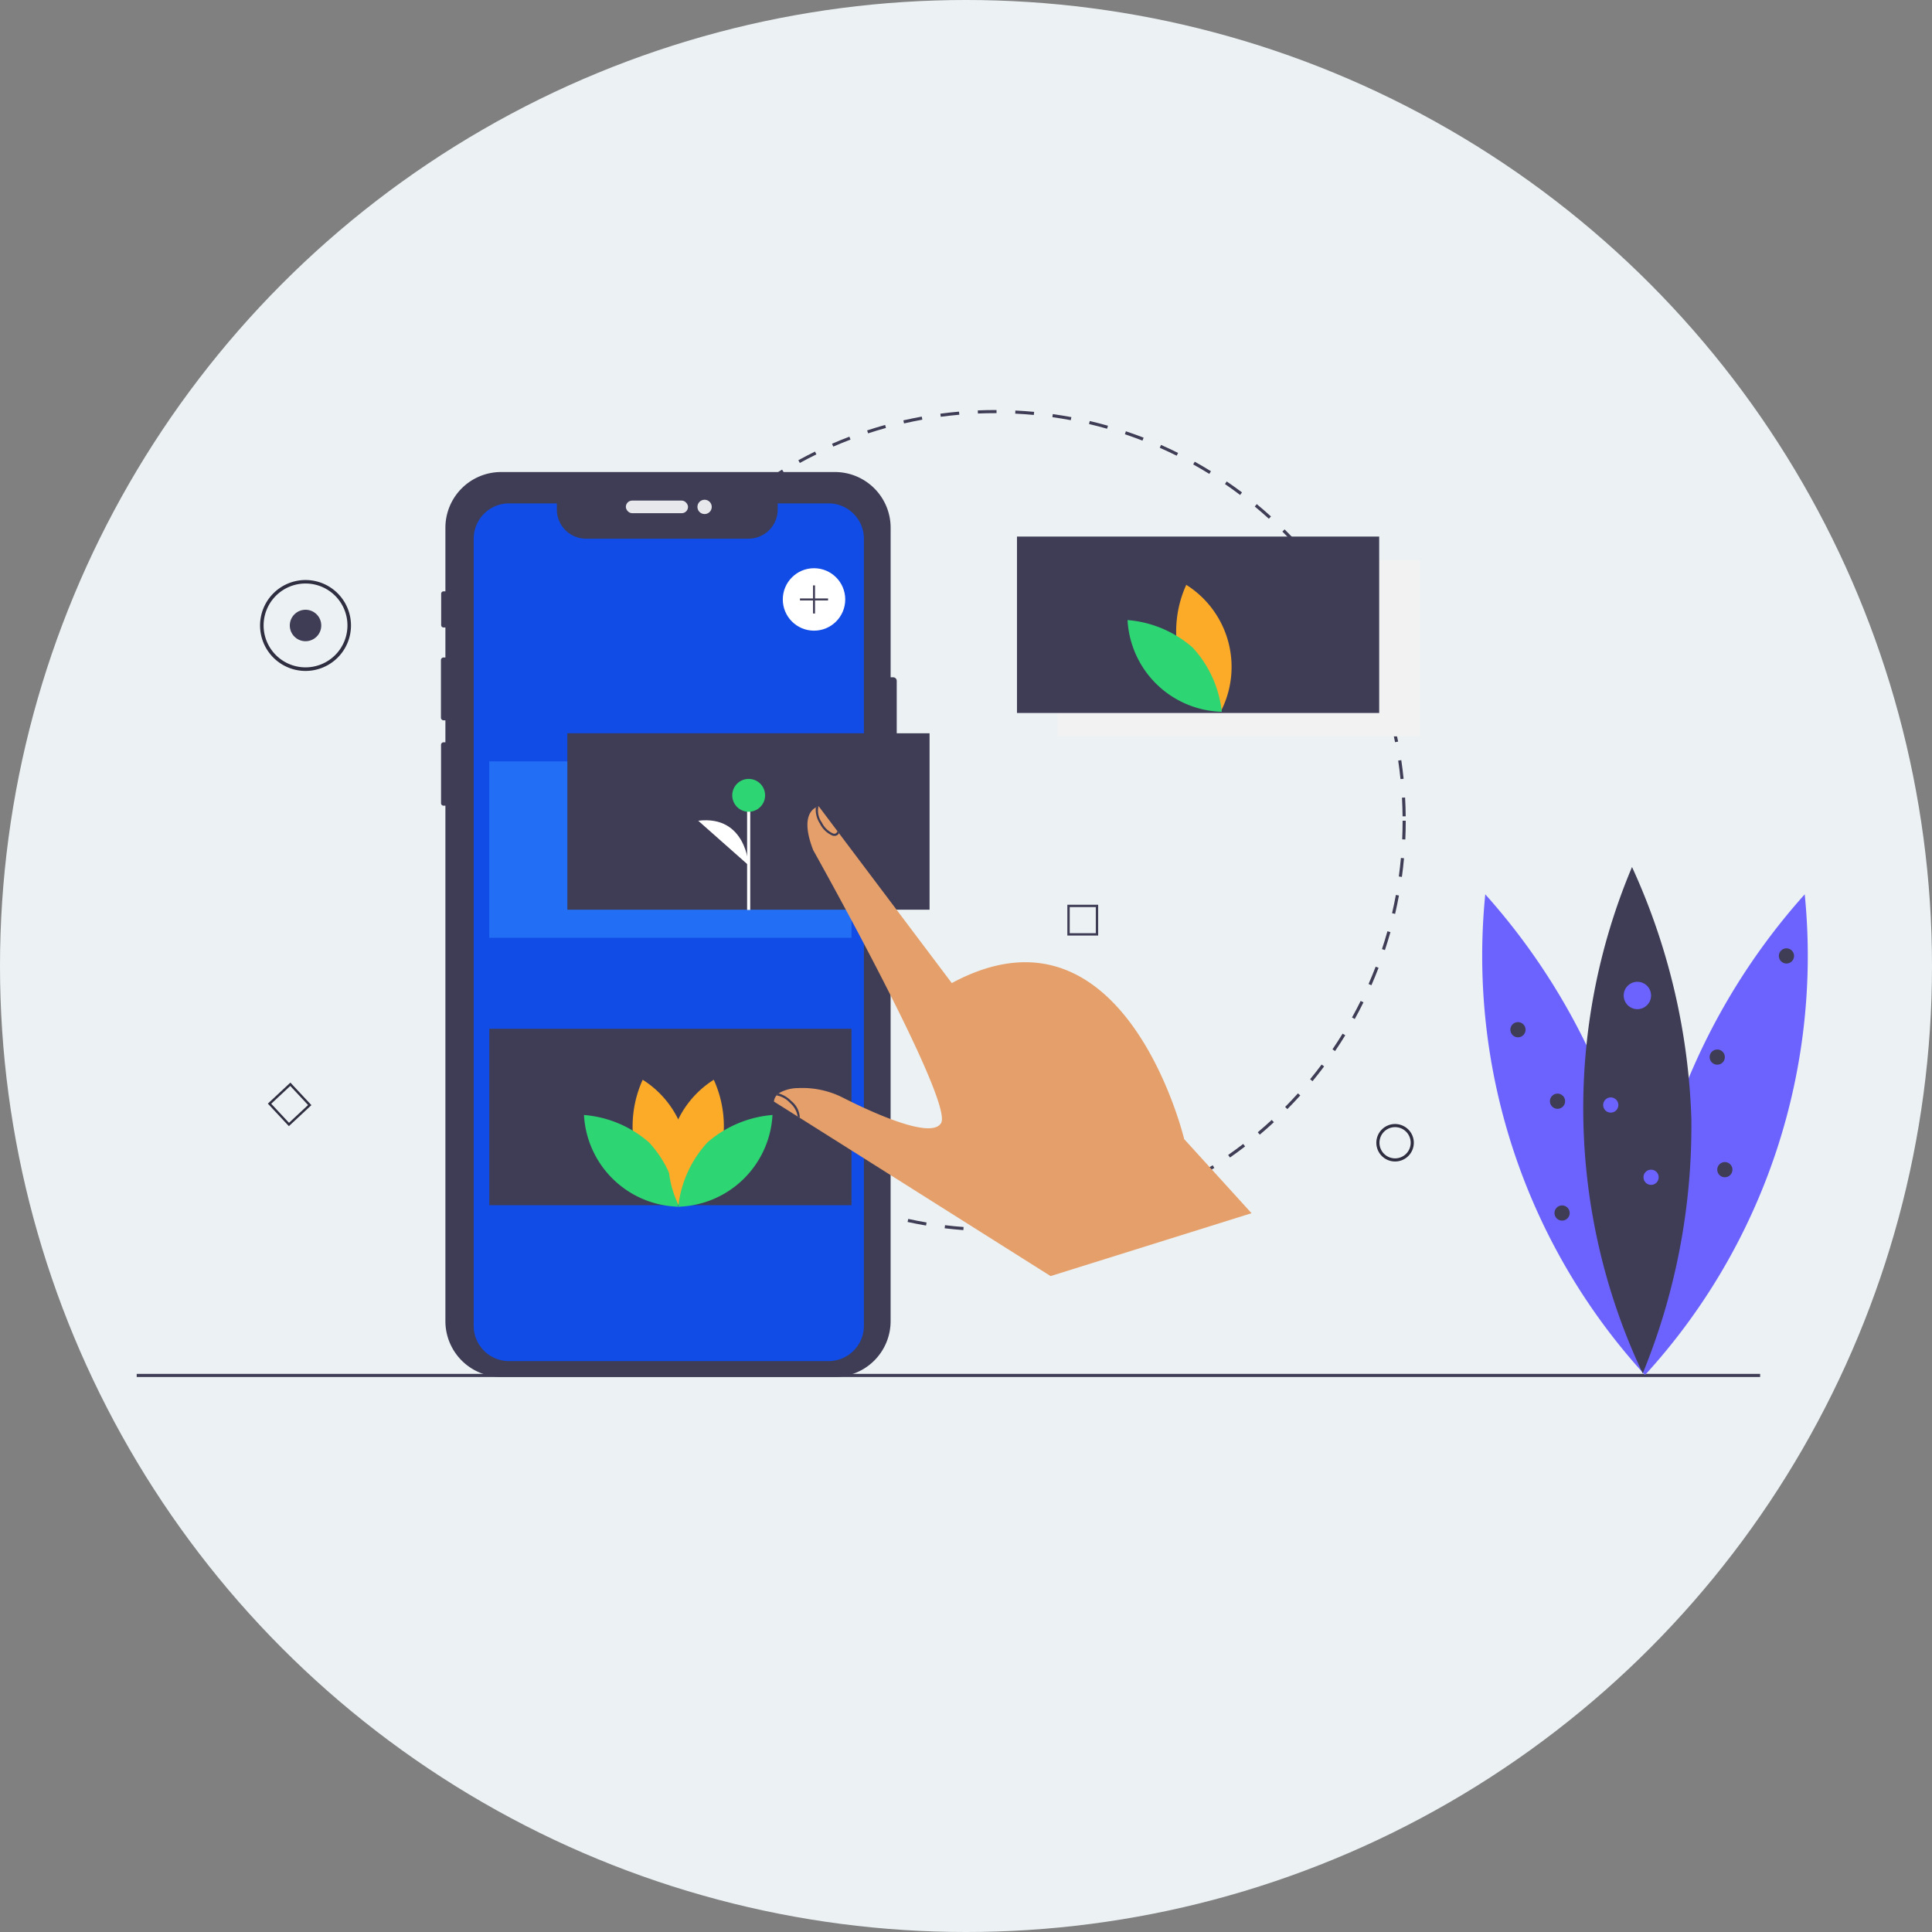 <svg xmlns="http://www.w3.org/2000/svg" width="212" height="212" viewBox="0 0 212 212">
  <rect x="0" y="0" width="212" height="212" fill="#808080" stroke="none"/>
  <g id="Group_400" data-name="Group 400" transform="translate(-429 -2358)">
    <circle id="Ellipse_254" data-name="Ellipse 254" cx="106" cy="106" r="106" transform="translate(429 2358)" fill="#ecf2f4"/>
    <g id="undraw_drag_5i9w" transform="translate(444 2403)">
      <path id="Path_602" data-name="Path 602" d="M396.843,230.438c-.475,0-.955-.008-1.427-.022l.011-.342c.677.021,1.367.027,2.047.018l0,.343Q397.162,230.438,396.843,230.438Zm2.7-.079-.02-.342c.678-.04,1.364-.1,2.04-.167l.036.341c-.681.071-1.373.128-2.056.168Zm-6.184-.053c-.683-.052-1.374-.121-2.053-.2l.042-.34c.674.082,1.359.151,2.037.2Zm10.286-.377-.051-.339c.673-.1,1.352-.221,2.016-.353l.067.336c-.669.133-1.353.253-2.032.355Zm-14.38-.125c-.675-.114-1.357-.246-2.026-.391l.073-.335c.664.144,1.34.275,2.01.388Zm18.425-.679-.082-.333c.661-.163,1.326-.344,1.976-.537l.1.329c-.655.194-1.325.376-1.991.541Zm-22.456-.2c-.662-.176-1.329-.37-1.981-.576l.1-.327c.647.2,1.309.4,1.966.572Zm26.41-.977-.112-.324c.641-.223,1.287-.464,1.918-.717l.127.318C412.939,227.484,412.289,227.727,411.642,227.952Zm-30.348-.268c-.643-.236-1.29-.492-1.923-.758l.133-.316c.628.265,1.27.518,1.909.753Zm34.174-1.262-.142-.312c.616-.28,1.235-.579,1.84-.888l.156.305c-.61.312-1.234.613-1.854.895Zm-37.983-.342c-.618-.295-1.239-.608-1.844-.932l.161-.3c.6.321,1.217.632,1.83.925Zm41.649-1.532-.17-.3c.591-.337,1.18-.691,1.752-1.053l.183.289C420.323,223.85,419.729,224.208,419.134,224.547Zm-45.293-.414c-.588-.35-1.177-.719-1.75-1.1l.189-.286c.569.375,1.153.741,1.737,1.088Zm48.774-1.788-.2-.281c.556-.389,1.111-.8,1.65-1.21l.209.272c-.543.417-1.1.827-1.663,1.219Zm-52.222-.482c-.553-.4-1.105-.822-1.642-1.251l.214-.268c.533.425,1.081.843,1.63,1.241Zm55.491-2.029-.221-.262c.518-.438,1.034-.893,1.534-1.355l.233.252c-.5.465-1.023.925-1.546,1.366Zm-58.716-.546c-.515-.451-1.027-.92-1.521-1.394l.237-.247c.49.471,1,.936,1.509,1.384Zm61.743-2.255-.244-.241c.478-.484.951-.986,1.405-1.49l.255.229c-.458.508-.934,1.013-1.416,1.5Zm-64.72-.6c-.473-.5-.939-1.011-1.387-1.526l.259-.225c.444.512.908,1.022,1.377,1.515Zm67.481-2.464-.265-.217c.432-.525.857-1.068,1.264-1.612l.274.205c-.41.548-.839,1.095-1.274,1.624Zm-70.184-.651c-.424-.536-.842-1.09-1.242-1.645l.278-.2c.4.551.811,1.1,1.233,1.633Zm72.656-2.655-.283-.192c.382-.563.756-1.142,1.112-1.721l.292.179c-.359.584-.736,1.168-1.121,1.734Zm-75.064-.69c-.373-.572-.739-1.161-1.086-1.751l.3-.174c.345.585.707,1.17,1.078,1.737Zm77.225-2.829-.3-.166c.329-.6.648-1.207.95-1.817l.307.152c-.3.615-.626,1.231-.957,1.831Zm-79.316-.72c-.32-.6-.629-1.224-.921-1.842l.31-.146c.289.613.6,1.228.914,1.828Zm81.145-2.984-.314-.138c.273-.624.535-1.262.779-1.9l.32.123c-.246.641-.51,1.284-.785,1.913Zm-82.9-.739c-.263-.63-.514-1.275-.748-1.917l.322-.117c.232.637.481,1.277.742,1.9Zm84.383-3.121-.325-.108c.214-.644.416-1.3.6-1.957l.33.093C440.036,198.265,439.833,198.929,439.618,199.578Zm-85.791-.751c-.2-.653-.4-1.32-.569-1.983l.331-.087c.173.658.363,1.32.565,1.968Zm86.908-3.22-.334-.078c.153-.66.294-1.335.417-2l.337.062c-.124.675-.266,1.354-.42,2.02Zm-87.954-.77c-.143-.669-.272-1.351-.384-2.027l.338-.056c.111.671.24,1.347.381,2.011Zm88.7-3.286-.34-.047c.092-.671.17-1.355.231-2.034l.341.031c-.062.684-.14,1.373-.233,2.05Zm-89.376-.782c-.081-.678-.147-1.369-.2-2.053l.342-.025c.05.679.116,1.365.2,2.038Zm89.749-3.325-.342-.015c.03-.679.046-1.368.046-2.047h.343c0,.684-.016,1.378-.046,2.062Zm-90.05-.788c-.012-.42-.018-.849-.018-1.274q0-.4.007-.79l.343.006q-.007.391-.007.784c0,.422.006.847.018,1.264Zm89.751-1.752c-.007-.679-.03-1.368-.067-2.047l.342-.019c.038.684.061,1.378.068,2.062Zm-89.338-2.351-.342-.021c.043-.685.1-1.376.175-2.055l.341.037C352.318,181.187,352.26,181.873,352.217,182.553Zm89.11-1.736c-.068-.675-.154-1.359-.253-2.031l.339-.05c.1.678.186,1.366.255,2.047Zm-88.669-2.333-.339-.052c.1-.678.227-1.361.363-2.031l.336.068C352.883,177.133,352.762,177.811,352.658,178.483Zm88.071-1.716c-.131-.668-.278-1.341-.438-2l.333-.081c.161.664.31,1.342.442,2.015Zm-87.259-2.3-.332-.083c.166-.664.351-1.333.548-1.989l.328.1C353.818,173.149,353.635,173.813,353.469,174.471Zm86.291-1.681c-.191-.652-.4-1.309-.621-1.951l.324-.111c.223.647.433,1.308.626,1.966Zm-85.111-2.244-.323-.114c.228-.648.474-1.3.731-1.934l.318.128C355.119,169.257,354.875,169.9,354.649,170.546Zm83.781-1.627c-.25-.631-.518-1.263-.8-1.881l.313-.141c.28.622.55,1.26.8,1.9Zm-82.243-2.176-.311-.143c.286-.623.591-1.248.905-1.857l.3.157C356.773,165.5,356.471,166.125,356.187,166.743Zm80.566-1.548c-.307-.6-.632-1.211-.966-1.8l.3-.169c.337.595.664,1.206.973,1.815Zm-78.685-2.1-.3-.171c.342-.594.7-1.188,1.071-1.766l.289.184C358.764,161.921,358.407,162.511,358.067,163.1Zm76.672-1.462c-.362-.576-.741-1.151-1.127-1.707l.281-.2c.389.56.771,1.139,1.135,1.72Zm-74.467-1.991-.28-.2c.395-.56.808-1.119,1.228-1.66l.271.21C361.075,158.536,360.665,159.091,360.273,159.646Zm72.136-1.369c-.413-.541-.843-1.078-1.278-1.6l.263-.22c.439.523.872,1.065,1.288,1.61Zm-69.626-1.867-.261-.222c.443-.521.905-1.039,1.373-1.54l.25.234C363.682,155.379,363.223,155.893,362.783,156.41Zm67-1.269c-.46-.5-.938-1-1.419-1.476l.242-.243c.485.482.966.982,1.43,1.487Zm-64.2-1.724-.24-.245c.49-.479,1-.953,1.507-1.408l.228.256c-.506.452-1.009.922-1.5,1.4Zm61.3-1.161c-.5-.457-1.025-.909-1.548-1.341l.218-.264c.527.436,1.051.89,1.56,1.351Zm-58.248-1.564-.216-.266c.53-.432,1.078-.857,1.628-1.265l.2.275c-.546.4-1.09.827-1.616,1.256Zm55.093-1.046c-.544-.41-1.1-.812-1.664-1.2l.193-.283c.564.386,1.129.791,1.677,1.2Zm-51.807-1.389-.191-.284c.567-.382,1.151-.755,1.736-1.111l.178.293c-.58.353-1.16.724-1.723,1.1Zm48.425-.924c-.579-.358-1.174-.708-1.767-1.038l.167-.3c.6.333,1.2.685,1.781,1.046Zm-44.932-1.2-.164-.3c.6-.328,1.215-.647,1.829-.947l.151.308C376.614,145.488,376,145.8,375.408,146.13Zm41.351-.794c-.61-.3-1.234-.6-1.856-.872l.139-.313c.627.277,1.256.573,1.871.879Zm-37.681-1-.136-.314c.627-.272,1.268-.532,1.906-.775l.122.32c-.633.24-1.27.5-1.892.769Zm33.93-.657c-.634-.246-1.284-.481-1.93-.7l.109-.325c.651.219,1.305.455,1.945.7Zm-30.108-.794-.107-.326c.651-.213,1.316-.415,1.975-.6l.092.33c-.654.181-1.313.381-1.96.593Zm26.223-.509c-.653-.186-1.32-.36-1.981-.516l.079-.333c.666.157,1.338.332,2,.519Zm-22.279-.585-.076-.334c.668-.152,1.348-.291,2.021-.413l.061.337C388.181,141.5,387.507,141.638,386.844,141.79Zm18.295-.354c-.667-.125-1.347-.237-2.02-.331l.048-.339c.678.1,1.363.208,2.036.334Zm-14.267-.373-.045-.34c.678-.091,1.368-.167,2.05-.226l.03.341c-.677.059-1.361.134-2.034.224Zm10.213-.2c-.675-.064-1.362-.113-2.042-.145l.017-.342c.685.033,1.377.083,2.057.147Zm-6.136-.159-.014-.342c.63-.026,1.271-.04,1.908-.04H397v.343h-.154c-.631,0-1.268.013-1.893.039Z" transform="translate(-302.649 -140.325)" fill="#3f3d56"/>
      <path id="Path_603" data-name="Path 603" d="M861.023,601.708a2.056,2.056,0,1,1,2.056-2.056A2.056,2.056,0,0,1,861.023,601.708Zm0-3.769a1.713,1.713,0,1,0,1.713,1.713A1.713,1.713,0,0,0,861.023,597.939Z" transform="translate(-722.94 -519.257)" fill="#2f2e41"/>
      <path id="Path_604" data-name="Path 604" d="M309.811,202.89v11.252a.393.393,0,0,1-.392.392h-.279v58.617a6.116,6.116,0,0,1-6.116,6.116H266.4a6.115,6.115,0,0,1-6.114-6.115V216.59h-.2a.277.277,0,0,1-.278-.276v-6.4a.277.277,0,0,1,.278-.278h.2v-2.412h-.2a.291.291,0,0,1-.289-.291v-6.316a.29.29,0,0,1,.289-.29h.2v-3.293h-.207a.257.257,0,0,1-.257-.257v-3.447a.258.258,0,0,1,.257-.259h.207v-6.98a6.115,6.115,0,0,1,6.114-6.114h36.626a6.116,6.116,0,0,1,6.116,6.114V202.5h.279A.393.393,0,0,1,309.811,202.89Z" transform="translate(-226.412 -173.181)" fill="#3f3d56"/>
      <rect id="Rectangle_154" data-name="Rectangle 154" width="6.822" height="1.385" rx="0.693" transform="translate(53.675 9.929)" fill="#e6e8ec"/>
      <circle id="Ellipse_221" data-name="Ellipse 221" cx="0.786" cy="0.786" r="0.786" transform="translate(61.529 9.836)" fill="#e6e8ec"/>
      <path id="Path_605" data-name="Path 605" d="M323.625,203.954v86.36a3.88,3.88,0,0,1-3.88,3.879h-35.06a3.874,3.874,0,0,1-3.88-3.879v-86.36a3.88,3.88,0,0,1,3.88-3.88h5.247v.673a3.2,3.2,0,0,0,3.2,3.2h17.831a3.2,3.2,0,0,0,3.2-3.2v-.673h5.592A3.879,3.879,0,0,1,323.625,203.954Z" transform="translate(-243.827 -189.838)" fill="#104ce5"/>
      <rect id="Rectangle_155" data-name="Rectangle 155" width="39.746" height="19.359" transform="translate(38.689 38.547)" fill="#2c81ff" opacity="0.66"/>
      <rect id="Rectangle_156" data-name="Rectangle 156" width="39.746" height="19.359" transform="translate(101.049 16.447)" fill="#f2f2f2"/>
      <rect id="Rectangle_157" data-name="Rectangle 157" width="39.746" height="19.359" transform="translate(38.689 67.89)" fill="#3f3d56"/>
      <circle id="Ellipse_222" data-name="Ellipse 222" cx="3.426" cy="3.426" r="3.426" transform="translate(70.897 17.351)" fill="#fff"/>
      <path id="Path_606" data-name="Path 606" d="M427.912,113.711H426.48v-1.432h-.22v1.432h-1.432v.22h1.432v1.432h.22v-1.432h1.432Z" transform="translate(-352.047 -93.043)" fill="#3f3d56"/>
      <rect id="Rectangle_158" data-name="Rectangle 158" width="39.746" height="19.359" transform="translate(96.594 13.877)" fill="#3f3d56"/>
      <path id="Path_607" data-name="Path 607" d="M730.841,259.95a12.362,12.362,0,0,0,4.6,6.228,10.643,10.643,0,0,0-3.768-13.928A12.363,12.363,0,0,0,730.841,259.95Z" transform="translate(-616.504 -233.075)" fill="#fcab29"/>
      <path id="Path_608" data-name="Path 608" d="M706.772,277.8a12.362,12.362,0,0,1,3.2,7.052,10.643,10.643,0,0,1-10.339-10.064A12.363,12.363,0,0,1,706.772,277.8Z" transform="translate(-590.906 -251.748)" fill="#2ed573"/>
      <path id="Path_609" data-name="Path 609" d="M382.683,576.95a12.362,12.362,0,0,0,4.6,6.228,10.644,10.644,0,0,0-3.768-13.928A12.362,12.362,0,0,0,382.683,576.95Z" transform="translate(-327.992 -495.767)" fill="#fcab29"/>
      <path id="Path_610" data-name="Path 610" d="M358.614,594.8a12.362,12.362,0,0,1,3.2,7.052,10.643,10.643,0,0,1-10.339-10.064A12.362,12.362,0,0,1,358.614,594.8Z" transform="translate(-302.394 -514.44)" fill="#2ed573"/>
      <path id="Path_611" data-name="Path 611" d="M411.615,576.95a12.362,12.362,0,0,1-4.6,6.228,10.643,10.643,0,0,1,3.768-13.928A12.361,12.361,0,0,1,411.615,576.95Z" transform="translate(-347.459 -495.767)" fill="#fcab29"/>
      <path id="Path_612" data-name="Path 612" d="M415.031,594.8a12.362,12.362,0,0,0-3.2,7.052,10.643,10.643,0,0,0,10.339-10.064A12.362,12.362,0,0,0,415.031,594.8Z" transform="translate(-352.404 -514.44)" fill="#2ed573"/>
      <path id="Path_613" data-name="Path 613" d="M664.435,460.527h-3.382v-3.382h3.382Zm-3.122-.26h2.862v-2.862h-2.862Z" transform="translate(-558.932 -402.868)" fill="#3f3d56"/>
      <path id="Path_614" data-name="Path 614" d="M151.28,575.845l-2.307-2.473,2.473-2.307,2.307,2.473Zm-1.939-2.46,1.952,2.093,2.093-1.952-1.952-2.093Z" transform="translate(-134.581 -497.271)" fill="#2f2e41"/>
      <circle id="Ellipse_223" data-name="Ellipse 223" cx="1.727" cy="1.727" r="1.727" transform="translate(16.799 21.908)" fill="#3f3d56"/>
      <path id="Path_615" data-name="Path 615" d="M148.976,259.141a4.988,4.988,0,1,1,4.988-4.988A4.988,4.988,0,0,1,148.976,259.141Zm0-9.593a4.6,4.6,0,1,0,4.6,4.6,4.6,4.6,0,0,0-4.6-4.6Z" transform="translate(-130.45 -230.519)" fill="#2f2e41"/>
      <rect id="Rectangle_159" data-name="Rectangle 159" width="178.142" height="0.343" transform="translate(0 105.757)" fill="#3f3d56"/>
      <rect id="Rectangle_160" data-name="Rectangle 160" width="39.746" height="19.359" transform="translate(47.255 35.463)" fill="#3f3d56"/>
      <rect id="Rectangle_161" data-name="Rectangle 161" width="0.343" height="12.748" transform="translate(66.981 42.101)" fill="#fff"/>
      <circle id="Ellipse_224" data-name="Ellipse 224" cx="1.803" cy="1.803" r="1.803" transform="translate(65.35 40.469)" fill="#2ed573"/>
      <path id="Path_616" data-name="Path 616" d="M430.159,408s-.258-5.539-5.537-4.9" transform="translate(-363.006 -358.042)" fill="#fff"/>
      <path id="Path_617" data-name="Path 617" d="M525.5,438.751l-22.047,6.9-27.426-17.306h0l-.09-.055-.015-.01-.218-.137-2.611-1.643c0-.044.011-.087.02-.129a1.183,1.183,0,0,1,.268-.548,1.317,1.317,0,0,1,.155-.155h0c.025-.021.05-.042.078-.062s.055-.041.085-.059a4.255,4.255,0,0,1,2.059-.526,9.8,9.8,0,0,1,4.943,1.072c3.083,1.559,9.709,4.627,10.743,2.748,1.355-2.463-14.041-29.93-14.041-29.93-1.267-3.258-.34-4.322.241-4.657l.051-.028a1.439,1.439,0,0,1,.191-.081.892.892,0,0,1,.1-.031l.028-.006,2.042,2.715.031.041.11.147.033.044L492.61,413.5c18.968-10.223,25.5,17.12,25.5,17.12Z" transform="translate(-403.169 -350.625)" fill="#e59f6a"/>
      <path id="Path_618" data-name="Path 618" d="M502.377,397.078a.535.535,0,0,1-.5.3.785.785,0,0,1-.2-.027,2.729,2.729,0,0,1-1.386-1.312,2.825,2.825,0,0,1-.456-1.791,1.428,1.428,0,0,1,.191-.081.879.879,0,0,1,.1-.031,2.222,2.222,0,0,0,.374,1.78,2.517,2.517,0,0,0,1.234,1.2.335.335,0,0,0,.462-.267l.031.041.11.147Z" transform="translate(-425.315 -350.655)" fill="#3f3d56"/>
      <path id="Path_619" data-name="Path 619" d="M477.327,580.649l-.015-.01-.218-.137a2.458,2.458,0,0,0-.852-1.5,2.622,2.622,0,0,0-1.471-.817,1.321,1.321,0,0,1,.155-.155h0c.025-.021.051-.042.078-.062a3.211,3.211,0,0,1,1.409.857A2.432,2.432,0,0,1,477.327,580.649Z" transform="translate(-404.564 -502.989)" fill="#3f3d56"/>
      <path id="Path_620" data-name="Path 620" d="M941.719,474.975a71.72,71.72,0,0,1,3.14,28.243,68.138,68.138,0,0,1-17.527-52.75A71.731,71.731,0,0,1,941.719,474.975Z" transform="translate(-779.353 -397.335)" fill="#6c63ff"/>
      <path id="Path_621" data-name="Path 621" d="M1032.781,474.975a71.718,71.718,0,0,0-3.14,28.243,68.139,68.139,0,0,0,17.527-52.75A71.714,71.714,0,0,0,1032.781,474.975Z" transform="translate(-864.134 -397.335)" fill="#6c63ff"/>
      <path id="Path_622" data-name="Path 622" d="M1003.361,460.634a71.72,71.72,0,0,1-5.337,27.912,68.138,68.138,0,0,1-1.175-55.573A71.706,71.706,0,0,1,1003.361,460.634Z" transform="translate(-832.766 -382.837)" fill="#3f3d56"/>
      <circle id="Ellipse_225" data-name="Ellipse 225" cx="1.502" cy="1.502" r="1.502" transform="translate(163.169 62.733)" fill="#6c63ff"/>
      <circle id="Ellipse_226" data-name="Ellipse 226" cx="0.835" cy="0.835" r="0.835" transform="translate(160.915 75.419)" fill="#6c63ff"/>
      <circle id="Ellipse_227" data-name="Ellipse 227" cx="0.835" cy="0.835" r="0.835" transform="translate(150.733 67.156)" fill="#3f3d56"/>
      <circle id="Ellipse_228" data-name="Ellipse 228" cx="0.835" cy="0.835" r="0.835" transform="translate(180.195 59.06)" fill="#3f3d56"/>
      <circle id="Ellipse_229" data-name="Ellipse 229" cx="0.835" cy="0.835" r="0.835" transform="translate(155.073 75.001)" fill="#3f3d56"/>
      <circle id="Ellipse_230" data-name="Ellipse 230" cx="0.835" cy="0.835" r="0.835" transform="translate(172.6 70.161)" fill="#3f3d56"/>
      <circle id="Ellipse_231" data-name="Ellipse 231" cx="0.835" cy="0.835" r="0.835" transform="translate(155.574 87.27)" fill="#3f3d56"/>
      <circle id="Ellipse_232" data-name="Ellipse 232" cx="0.835" cy="0.835" r="0.835" transform="translate(173.434 82.513)" fill="#3f3d56"/>
      <circle id="Ellipse_233" data-name="Ellipse 233" cx="0.835" cy="0.835" r="0.835" transform="translate(165.339 83.348)" fill="#6c63ff"/>
    </g>
  </g>
</svg>
